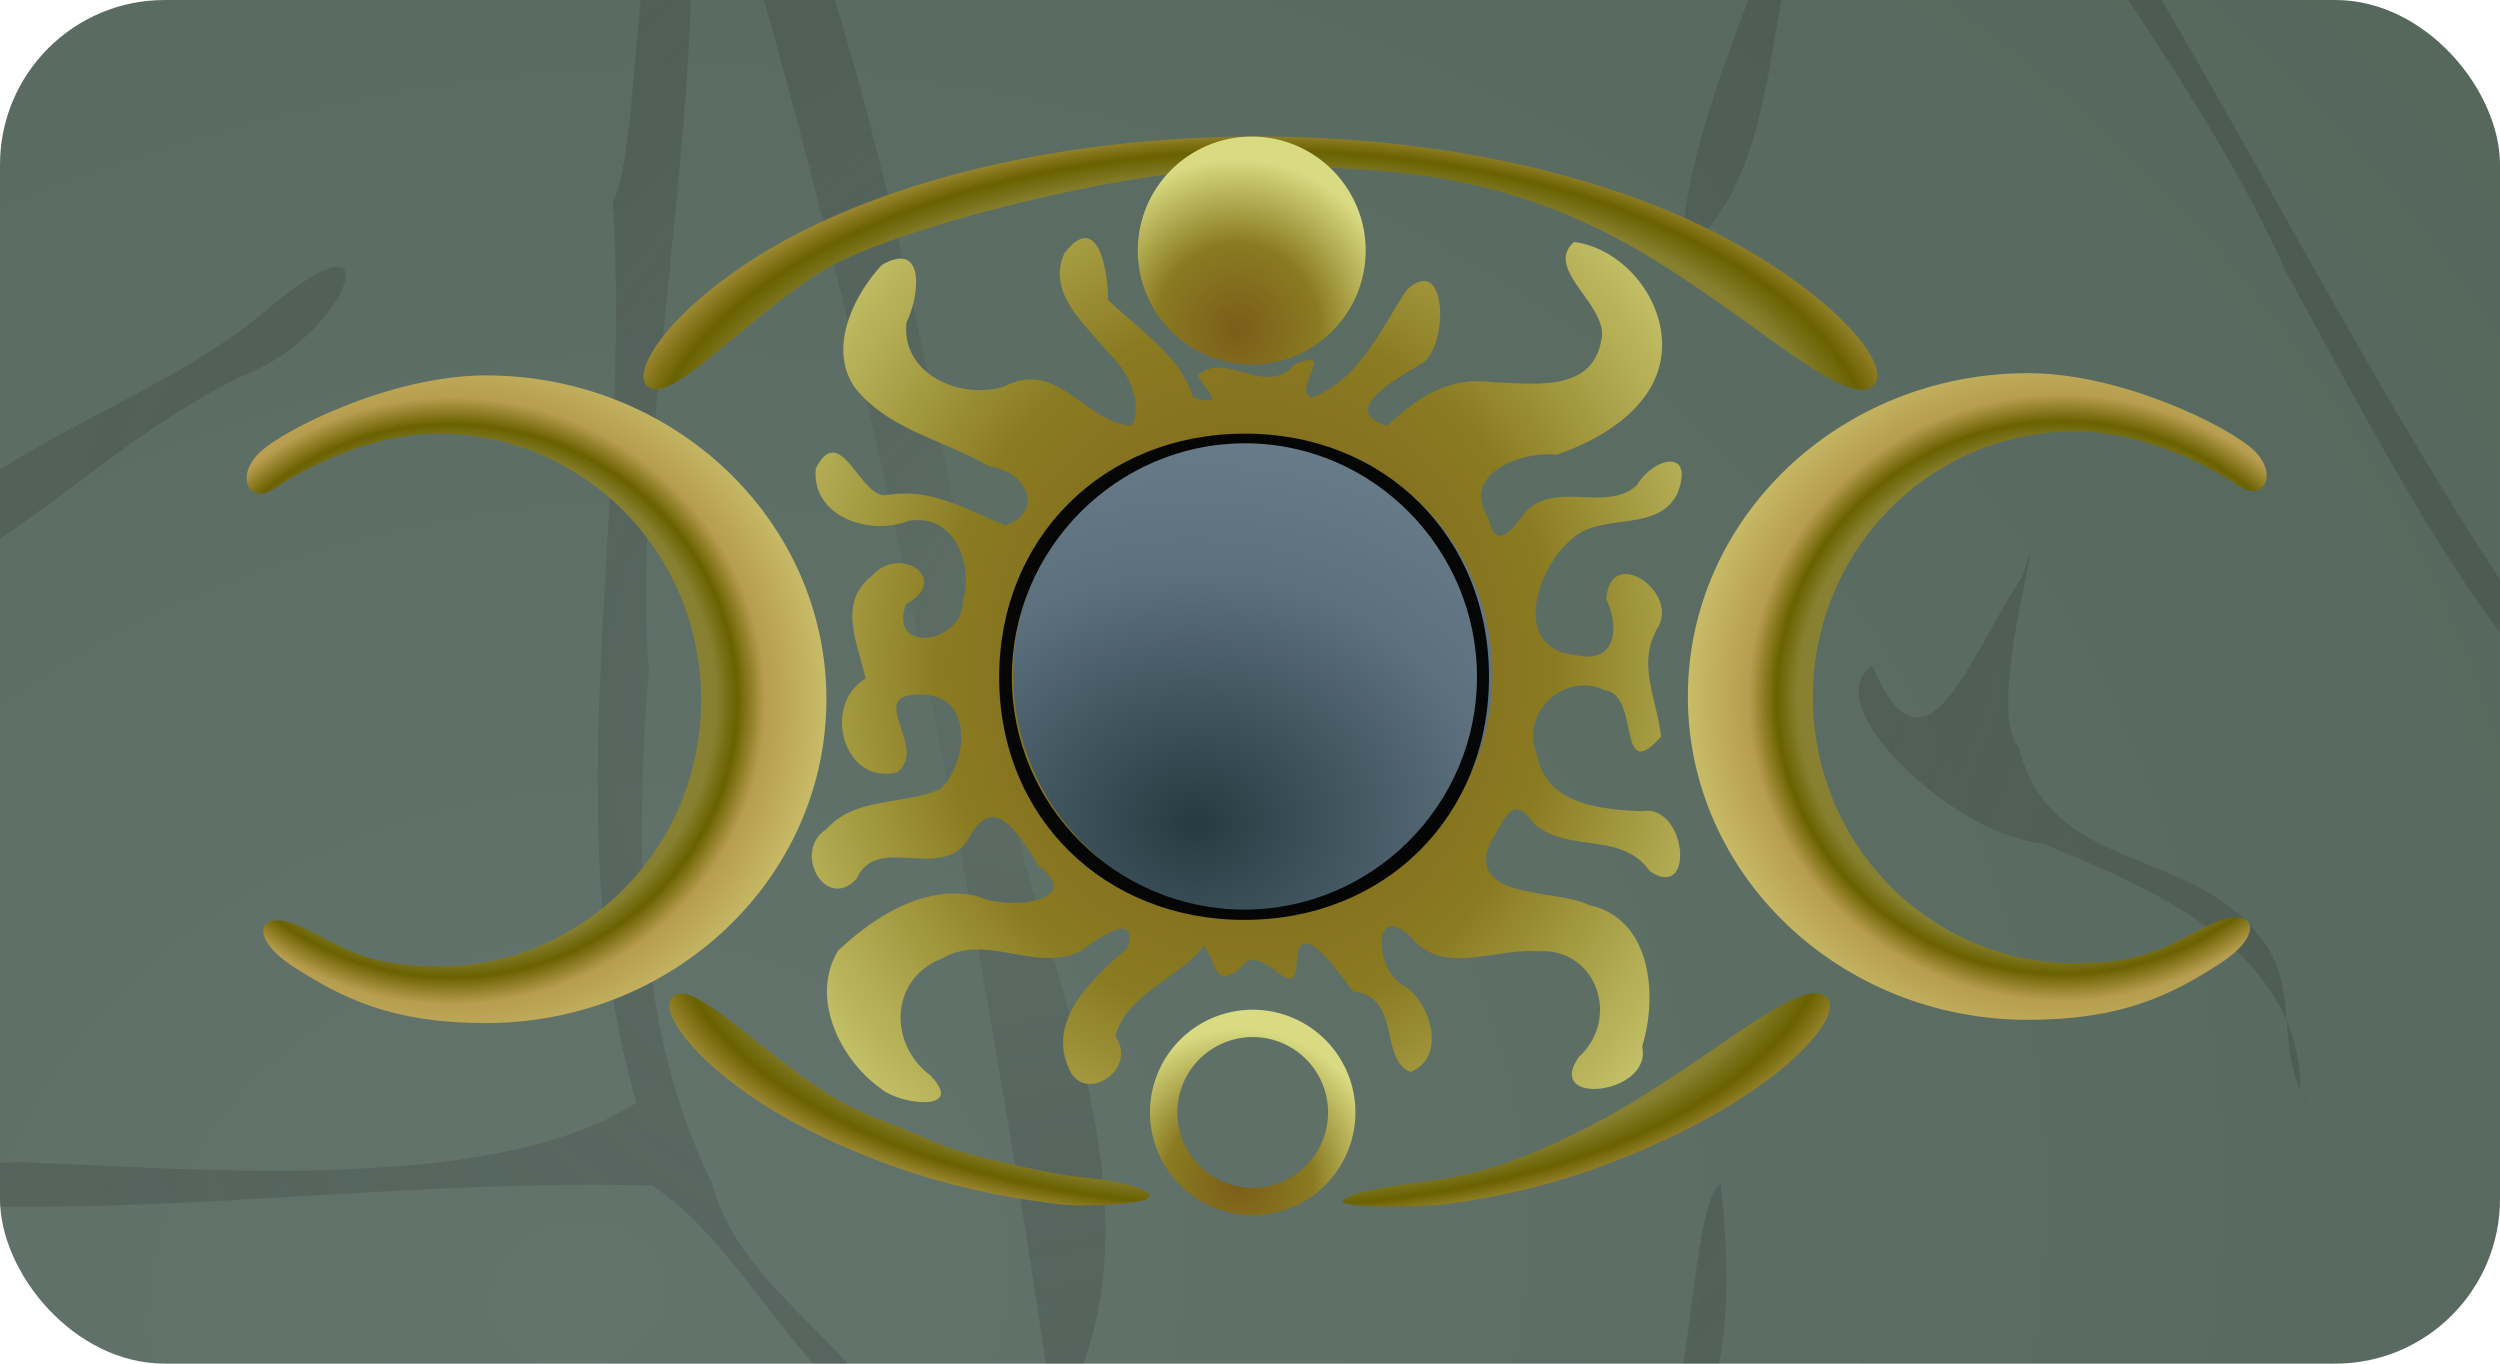 <?xml version="1.0" encoding="UTF-8" standalone="no"?>
<svg
   xmlns:dc="http://purl.org/dc/elements/1.1/"
   xmlns:cc="http://creativecommons.org/ns#"
   xmlns:rdf="http://www.w3.org/1999/02/22-rdf-syntax-ns#"
   xmlns:svg="http://www.w3.org/2000/svg"
   xmlns="http://www.w3.org/2000/svg"
   xmlns:xlink="http://www.w3.org/1999/xlink"
   xmlns:sodipodi="http://sodipodi.sourceforge.net/DTD/sodipodi-0.dtd"
   xmlns:inkscape="http://www.inkscape.org/namespaces/inkscape"
   sodipodi:docname="scoring_bg.svg"
   inkscape:version="1.0 (4035a4fb49, 2020-05-01)"
   id="svg16989"
   version="1.1"
   viewBox="0 0 55 30"
   height="30mm"
   width="55mm">
  <defs
     id="defs16983">
    <linearGradient
       inkscape:collect="always"
       id="linearGradient973">
      <stop
         style="stop-color:#63746d;stop-opacity:0.657"
         offset="0"
         id="stop969" />
      <stop
         style="stop-color:#000000;stop-opacity:0.262"
         offset="1"
         id="stop971" />
    </linearGradient>
    <filter
       inkscape:collect="always"
       style="color-interpolation-filters:sRGB"
       id="filter16908"
       x="-0.01"
       width="1.021"
       y="-0.01"
       height="1.021">
      <feGaussianBlur
         inkscape:collect="always"
         stdDeviation="0.495"
         id="feGaussianBlur16910" />
    </filter>
    <radialGradient
       gradientTransform="matrix(4.89,0.016,-0.017,5.116,-731.395,992.806)"
       gradientUnits="userSpaceOnUse"
       r="26.458"
       fy="-194.318"
       fx="398.629"
       cy="-194.318"
       cx="398.629"
       id="radialGradient15821-7"
       xlink:href="#linearGradient15844"
       inkscape:collect="always" />
    <linearGradient
       id="linearGradient15844"
       inkscape:collect="always">
      <stop
         id="stop15834"
         offset="0"
         style="stop-color:#7b5d19;stop-opacity:1" />
      <stop
         style="stop-color:#8a7b21;stop-opacity:1"
         offset="0.5"
         id="stop15846" />
      <stop
         id="stop15842"
         offset="1"
         style="stop-color:#d9db82;stop-opacity:1" />
    </linearGradient>
    <radialGradient
       inkscape:collect="always"
       xlink:href="#linearGradient15786-3"
       id="radialGradient15790"
       cx="537.596"
       cy="-417.546"
       fx="537.596"
       fy="-417.546"
       r="253.976"
       gradientTransform="matrix(1.504,-0.004,0.004,1.454,-275.866,191.936)"
       gradientUnits="userSpaceOnUse" />
    <linearGradient
       inkscape:collect="always"
       id="linearGradient15786-3">
      <stop
         style="stop-color:#a5a060;stop-opacity:1"
         offset="0"
         id="stop15782" />
      <stop
         id="stop15796"
         offset="0.608"
         style="stop-color:#878030;stop-opacity:1;" />
      <stop
         id="stop15792"
         offset="0.656"
         style="stop-color:#6a6100;stop-opacity:1;" />
      <stop
         style="stop-color:#b79d4f;stop-opacity:1"
         offset="0.719"
         id="stop15794" />
      <stop
         style="stop-color:#d9db82;stop-opacity:1"
         offset="1"
         id="stop15784" />
    </linearGradient>
    <radialGradient
       inkscape:collect="always"
       xlink:href="#linearGradient15786-3"
       id="radialGradient15811"
       cx="1239.718"
       cy="-254.381"
       fx="1239.718"
       fy="-254.381"
       r="540.523"
       gradientTransform="matrix(1.527,-0.01,0.005,0.803,-650.861,-397.876)"
       gradientUnits="userSpaceOnUse" />
    <radialGradient
       inkscape:collect="always"
       xlink:href="#linearGradient15844"
       id="radialGradient15821"
       cx="398.629"
       cy="-194.318"
       fx="398.629"
       fy="-194.318"
       r="26.458"
       gradientUnits="userSpaceOnUse"
       gradientTransform="matrix(1.438,0.005,-0.005,1.504,-251.074,93.434)" />
    <radialGradient
       inkscape:collect="always"
       xlink:href="#linearGradient15786-3"
       id="radialGradient15850"
       gradientUnits="userSpaceOnUse"
       gradientTransform="matrix(1.436,0.009,0.005,-0.718,-548.13,-422.375)"
       cx="1239.718"
       cy="-254.381"
       fx="1239.718"
       fy="-254.381"
       r="540.523" />
    <radialGradient
       inkscape:collect="always"
       xlink:href="#linearGradient15786-3"
       id="radialGradient15854"
       gradientUnits="userSpaceOnUse"
       gradientTransform="matrix(-0.398,-9.9521961e-4,-9.6228163e-4,0.385,728.283,49.968)"
       cx="537.596"
       cy="-417.546"
       fx="537.596"
       fy="-417.546"
       r="253.976" />
    <radialGradient
       inkscape:collect="always"
       xlink:href="#linearGradient15844"
       id="radialGradient16184"
       cx="324.911"
       cy="-117.546"
       fx="324.911"
       fy="-117.546"
       r="100.961"
       gradientTransform="matrix(5.323,-0.027,0.03,6.021,-498.055,272.183)"
       gradientUnits="userSpaceOnUse" />
    <radialGradient
       inkscape:collect="always"
       xlink:href="#linearGradient16630"
       id="radialGradient16632"
       cx="64.105"
       cy="74.561"
       fx="64.105"
       fy="74.561"
       r="14.992"
       gradientUnits="userSpaceOnUse"
       gradientTransform="matrix(0.388,0.013,-0.011,0.327,-42.212,-32.59)" />
    <linearGradient
       inkscape:collect="always"
       id="linearGradient16630">
      <stop
         style="stop-color:#263b41;stop-opacity:1"
         offset="0"
         id="stop16626" />
      <stop
         id="stop16634"
         offset="0.593"
         style="stop-color:#5d707e;stop-opacity:1" />
      <stop
         style="stop-color:#6b7e8b;stop-opacity:1"
         offset="1"
         id="stop16628" />
    </linearGradient>
    <radialGradient
       gradientUnits="userSpaceOnUse"
       gradientTransform="matrix(2.449,-0.531,0.437,2.016,-32.503,-42.149)"
       r="27.5"
       fy="38.119"
       fx="11.665"
       cy="38.119"
       cx="11.665"
       id="radialGradient17872"
       xlink:href="#linearGradient892"
       inkscape:collect="always" />
    <radialGradient
       gradientUnits="userSpaceOnUse"
       gradientTransform="matrix(2.3,-2.485,1.971,1.824,10.23,86.24)"
       r="29.789"
       fy="12.776"
       fx="23.928"
       cy="12.776"
       cx="23.928"
       id="radialGradient17916"
       xlink:href="#linearGradient973"
       inkscape:collect="always" />
    <linearGradient
       id="linearGradient892"
       inkscape:collect="always">
      <stop
         id="stop888"
         offset="0"
         style="stop-color:#63746d;stop-opacity:1" />
      <stop
         id="stop890"
         offset="1"
         style="stop-color:#516256;stop-opacity:1" />
    </linearGradient>
  </defs>
  <sodipodi:namedview
     inkscape:window-maximized="0"
     inkscape:window-y="23"
     inkscape:window-x="26"
     inkscape:window-height="1205"
     inkscape:window-width="2155"
     showgrid="false"
     inkscape:document-rotation="0"
     inkscape:current-layer="layer1"
     inkscape:document-units="mm"
     inkscape:cy="11.208704"
     inkscape:cx="151.8053"
     inkscape:zoom="2.8"
     inkscape:pageshadow="2"
     inkscape:pageopacity="0.0"
     borderopacity="1.0"
     bordercolor="#666666"
     pagecolor="#ffffff"
     id="base" />
  <g
     id="layer1"
     inkscape:groupmode="layer"
     inkscape:label="Ebene 1">
    <rect
       ry="3.624"
       y="-5.5511151e-17"
       x="0"
       height="30"
       width="55"
       id="rect17616"
       style="fill:url(#radialGradient17872);fill-opacity:1;stroke-width:1.732;stroke-linecap:round;stroke-linejoin:bevel" />
    <path
       transform="scale(0.265)"
       d="M 53.184 0 C 52.526 6.965 52.105 14.635 50.875 16.752 C 52.483 42.532 45.98 67.716 52.832 91.555 C 40.525 99.389 15.128 96.931 1.398 96.471 C 0.9 96.521 0.442 96.533 0 96.531 L 0 100.168 C 18.051 100.381 36.079 97.927 54.145 98.43 C 59.422 101.863 63.367 108.662 67.691 113.387 L 70.502 113.387 C 66.395 108.646 60.819 104.71 59.072 98.137 C 52.612 84.93 52.777 69.828 53.861 55.568 C 52.58 40.835 56.819 17.998 57.34 0 L 53.184 0 z M 63.426 0 C 73.915 37.169 81.162 75.2 86.854 113.387 L 89.881 113.387 C 94.853 99.899 88.853 84.816 85.045 71.555 C 79.926 47.706 76.452 23.345 69.305 0 L 63.426 0 z M 145.141 0 C 142.523 6.881 140.006 13.803 139.457 21.199 C 145.624 16.656 146.516 7.696 147.877 0 L 145.141 0 z M 176.703 0 C 181.485 7.31 186.259 14.617 189.826 22.658 C 193.74 29.763 201.808 45.304 207.873 52.881 L 207.873 48.631 C 197.511 32.849 189.12 16.495 179.463 0 L 176.703 0 z M 27.912 22.15 C 26.951 22.216 25.088 23.23 22.092 25.768 C 15.612 31.243 7.174 34.399 0 38.994 L 0 44.732 C 7.047 39.939 13.504 34.07 21.391 30.646 C 26.921 28.012 30.367 21.983 27.912 22.15 z M 168.52 46.086 C 168.462 46.152 168.264 46.704 167.859 47.902 C 163.224 55.024 159.837 65.587 155.428 55.26 C 150.647 58.504 162.22 69.302 169.514 70.014 C 176.981 73.044 186.559 77.034 189.83 84.727 C 189.626 82.281 189.365 79.845 187.625 77.795 C 181.892 70.23 170.062 72.45 167.609 62.025 C 165.054 59.529 168.832 45.73 168.52 46.086 z M 189.83 84.727 C 189.996 86.721 190.136 88.719 190.986 90.527 C 190.987 88.384 190.568 86.462 189.83 84.727 z M 190.986 90.527 C 190.986 90.534 190.986 90.54 190.986 90.547 L 191.037 90.633 C 191.02 90.598 191.003 90.563 190.986 90.527 z M 191.037 90.633 C 191.246 91.061 191.484 91.482 191.787 91.885 L 191.037 90.633 z M 142.855 98.205 C 141.257 99.475 140.761 106.532 139.727 113.387 L 142.703 113.387 C 143.667 108.391 143.327 102.926 142.855 98.205 z "
       style="opacity:0.433;fill:url(#radialGradient17916);fill-opacity:1;stroke:none;stroke-width:1px;stroke-linecap:butt;stroke-linejoin:miter;stroke-opacity:1"
       id="path17901" />
    <g
       transform="matrix(1.895,0,0,1.895,60.722,32.074)"
       id="g17862">
      <g
         id="g17849">
        <circle
           style="fill:url(#radialGradient16632);fill-opacity:1;stroke:none;stroke-width:0.394;stroke-linecap:round;stroke-linejoin:bevel;stroke-miterlimit:4;stroke-dasharray:none;stroke-opacity:1"
           id="path16624"
           cx="-17.595"
           cy="-9.069"
           r="2.946" />
        <g
           id="g16232"
           transform="matrix(0.05,0,0,0.05,-33.84,-3.259)">
          <path
             transform="scale(0.265)"
             d="m 1233.049,-146.75 a 89.986,89.986 0 0 0 -89.826,89.986 89.986,89.986 0 0 0 89.986,89.986 89.986,89.986 0 0 0 89.986,-89.986 89.986,89.986 0 0 0 -89.986,-89.986 89.986,89.986 0 0 0 -0.16,0 z m 0.16,23.975 a 66.013,66.013 0 0 1 66.012,66.012 A 66.013,66.013 0 0 1 1233.209,9.25 a 66.013,66.013 0 0 1 -66.014,-66.014 66.013,66.013 0 0 1 66.014,-66.012 z"
             style="fill:url(#radialGradient15821-7);fill-opacity:1;stroke:none;stroke-width:6.487;stroke-linecap:round;stroke-linejoin:bevel"
             id="path15813-2" />
          <path
             sodipodi:nodetypes="czzcscczzccc"
             transform="scale(0.265)"
             d="m 561.193,-702.518 c -82.425,-1.5e-4 -176.868,47.128 -198.311,67.748 -21.444,20.62 -9.187,46.283 13.269,31.284 22.456,-14.999 80.19,-47.85 143.593,-47.956 h 0.375 c 126.954,-1.2e-4 229.871,104.482 229.871,233.367 1.3e-4,128.885 -102.917,233.367 -229.871,233.367 -63.477,-4.8e-4 -80.912,-15.762 -119.314,-34.164 -38.401,-18.402 -50,7.741 -7.445,34.928 42.555,27.187 85.408,48.92 167.833,48.92 164.849,-7.3e-4 298.486,-127.038 298.486,-283.746 3.2e-4,-156.709 -133.636,-283.747 -298.486,-283.748 z"
             style="mix-blend-mode:normal;fill:url(#radialGradient15790);fill-opacity:1;stroke:none;stroke-width:6.531;stroke-linecap:round;stroke-linejoin:bevel;stroke-miterlimit:4;stroke-dasharray:none;stroke-opacity:1"
             id="path15769" />
          <path
             transform="scale(0.265)"
             sodipodi:nodetypes="cszzzssssc"
             d="m 1235.518,-911.857 c -148.193,0.237 -290.154,29.674 -394.774,81.859 -104.62,52.186 -156.995,122.72 -137.102,137.806 19.892,15.086 86.055,-59.941 149.478,-100.137 63.423,-40.196 278.162,-92.662 383.863,-92.972 105.701,-0.309 204.46,4.624 311.909,60.938 107.449,56.314 203.305,154.717 228.182,130.832 18.551,-17.811 -38.808,-84.573 -143.817,-136.784 -105.009,-52.211 -247.433,-81.543 -395.938,-81.543 z"
             style="fill:url(#radialGradient15811);fill-opacity:1;stroke:none;stroke-width:6.211;stroke-linecap:round;stroke-linejoin:bevel"
             id="path15798" />
          <circle
             r="26.458"
             cy="-215.167"
             cx="326.572"
             id="path15813"
             style="fill:url(#radialGradient15821);fill-opacity:1;stroke:none;stroke-width:1.907;stroke-linecap:round;stroke-linejoin:bevel" />
          <path
             sodipodi:nodetypes="ssssczcssssssssssczcssss"
             transform="scale(0.265)"
             d="m 1725.803,-161.217 c -33.255,0.716 -114.626,75.434 -204.647,120.293 -20.119,10.026 -37.806,17.944 -54.23,24.223 -16.424,6.28 -31.586,10.92 -46.656,14.391 -15.07,3.471 -30.048,5.772 -46.105,7.372 -14.914,2.28 -50.163,6.424 -60.983,14.596 -10.82,8.172 70.405,6.61 90.346,3.904 24.981,-3.436 48.163,-7.831 70.315,-13.271 22.151,-5.44 43.272,-11.927 64.129,-19.546 20.857,-7.619 41.449,-16.372 62.545,-26.345 98.781,-46.698 152.738,-106.409 135.287,-122.34 -2.56,-2.337 -5.918,-3.365 -10.002,-3.277 z m -993.393,0.318 c -2.481,-0.06 -4.619,0.497 -6.373,1.762 -18.713,13.493 30.555,76.579 128.971,123.254 21.564,10.227 42.904,19.123 64.668,26.806 21.764,7.682 43.951,14.15 67.209,19.519 23.258,5.369 47.587,9.641 73.633,12.93 26.946,3.278 95.906,0.387 80.148,-10.226 -15.758,-10.613 -59.155,-12.52 -76.881,-15.822 -27.201,-5.106 -53.981,-11.042 -79.113,-17.739 -25.132,-6.697 -47.612,-18.676 -67.899,-26.215 -20.287,-7.539 -37.457,-15.312 -50.124,-22.944 -54.068,-32.581 -110.251,-90.747 -134.238,-91.324 z"
             style="fill:url(#radialGradient15850);fill-opacity:1;stroke:none;stroke-width:5.697;stroke-linecap:round;stroke-linejoin:bevel"
             id="path15848" />
          <path
             id="path15852"
             style="fill:url(#radialGradient15854);fill-opacity:1;stroke:none;stroke-width:1.728;stroke-linecap:round;stroke-linejoin:bevel"
             d="m 506.81,-186.689 c 21.808,-4e-5 46.796,12.469 52.47,17.925 5.674,5.456 2.431,12.246 -3.511,8.277 -5.941,-3.969 -21.217,-12.66 -37.992,-12.688 h -0.099 c -33.59,-3e-5 -60.82,27.644 -60.82,61.745 -3e-5,34.101 27.23,61.745 60.82,61.745 16.795,-1.27e-4 21.408,-4.17 31.568,-9.039 10.16,-4.869 13.229,2.048 1.97,9.241 -11.259,7.193 -22.598,12.943 -44.406,12.943 -43.616,-1.94e-4 -78.974,-33.612 -78.975,-75.074 -8e-5,-41.463 35.358,-75.075 78.975,-75.075 z"
             sodipodi:nodetypes="czzcscczzccc" />
          <path
             transform="scale(0.265)"
             d="m 1086.193,-822.783 c -4.829,0.145 -10.695,3.894 -17.768,12.971 -16.662,35.412 19.958,64.449 39.893,89.188 16.888,15.938 28.928,43.704 18.988,62.021 -40.779,-2.042 -64.737,-58.552 -111.264,-34.375 -38.721,12.496 -91.276,-10.602 -86.137,-56.176 11.028,-21.755 17.293,-72.275 -21.51,-50.256 -25.043,26.884 -47.87,73.695 -23.445,107.967 29.233,36.76 78.807,45.831 117.781,68.91 30.974,2.742 49.444,39.203 13.701,51.441 -31.504,-12.815 -65.142,-33.651 -104.268,-26.455 -22.783,2.938 -40.456,-66.222 -61.783,-23.244 -3.92,42.633 48.238,59.097 81.5,45.676 40.88,-6.562 56.413,38.459 47.348,70.92 -0.207,36.882 -65.779,46.174 -49.773,2.037 39.974,-21.499 -5.315,-52.549 -29.523,-24.971 -31.386,23.983 -12.364,59.912 -5.93,90.312 -38.161,22.606 -20.114,93.288 27.564,82.117 29.413,-21.854 -32.141,-71.235 24.195,-68.041 43.434,2.393 37.12,59.857 14.266,82.354 -31.297,14.675 -75.011,6.611 -100.152,35.348 -30.545,19.324 -1.009,73.073 26.34,43.445 18.328,-40.762 75.847,4.611 98.723,-36.227 22.737,-42.13 45.993,2.05 60.721,25.031 41.799,31.96 -28.104,39.032 -53.158,26.658 -46.077,-10.99 -90.433,17.487 -122.404,47.533 -25.164,40.753 1.308,95.314 36.939,120.67 16.661,14.65 75.855,21.554 43.48,-11.494 -36.959,-27.771 -34.915,-84.916 10.59,-102.191 38.809,-22.678 81.699,12.798 121.252,-6.408 12.604,-8.991 51.17,-38.068 41.172,-2.77 -28.397,24.867 -70.333,61.33 -51.959,104.133 12.553,34.39 62.048,2.788 41.275,-26.844 9.915,-37.509 56.247,-50.516 77.568,-79.303 10.888,12.132 8.22,39.699 32.365,19.234 17.483,-26.486 48.224,35.722 48.9,-4.299 1.713,-44.944 39.206,12.389 49.648,25.24 42.301,4.207 22.659,59.885 50.176,70.385 31.578,-12.623 18.237,-59.832 -5.42,-75.463 -25.585,-11.125 -29.47,-75.913 5.883,-42.691 27.535,34.517 73.849,9.476 110.633,12.486 51.987,-3.649 73.198,58.852 36.478,92.459 -31.091,43.765 64.72,33.175 55.352,-9.201 13.864,-44.278 8.256,-112.08 -46.445,-123.705 -28.727,-14.69 -109.73,-4.409 -85.877,-56.178 12.035,-18.661 18.857,-42.935 37.266,-15.312 30.775,26.388 76.612,6.462 101.535,41.469 40.471,27.758 32.677,-59.751 -7.113,-52.273 -35.793,-1.688 -83.728,-5.72 -91.607,-49.699 -14.822,-36.978 24.215,-73.025 59.75,-56.209 31.267,4.237 9.854,84.062 49.035,40.639 -3.229,-32.957 -22.393,-64.531 -1.803,-97.402 15.541,-31.986 -43.527,-70.163 -46.08,-22.908 11.395,23.602 9.246,57.156 -26.99,48.75 -56.444,-5.52 -34.281,-74.747 -5.309,-99.721 25.305,-26.918 76.527,-5.941 94.555,-41.816 15.474,-40.483 -21.095,-31.654 -35.584,-7.227 -27.442,24.915 -74.129,-6.483 -99.99,26.336 -12.825,18.273 -24.866,27.665 -29.988,2.34 -25.06,-38.732 29.246,-58.849 59.801,-55.498 43.089,-14.653 93.166,-45.991 92.273,-97.432 -0.446,-42.024 -35.243,-83.286 -77.039,-88.922 -27.69,24.11 32.185,56.36 23.627,86.857 -8.39,45.695 -60.855,36.917 -95.051,36.084 -37.324,-5.491 -67.109,13.283 -91.898,38.156 -46.411,-12.882 12.557,-43.851 31.062,-55.465 21.907,-15.528 21.531,-95.557 -13.947,-64.17 -23.092,34.42 -42.087,79.441 -83.5,94.795 -18.776,-5.737 23.379,-45.102 -14.965,-28.959 -27.115,29.763 -60.083,-12.943 -84.988,9.639 6.848,13.502 26.274,28.033 -4.197,19.193 -10.73,-35.782 -46.541,-58.653 -74.623,-85.518 0.346,-16.449 -4.372,-54.446 -20.146,-53.973 z m 147.076,172.213 a 209.942,209.942 0 0 1 209.943,209.943 209.942,209.942 0 0 1 -209.943,209.941 209.942,209.942 0 0 1 -209.941,-209.941 209.942,209.942 0 0 1 209.941,-209.943 z"
             style="fill:url(#radialGradient16184);fill-opacity:1;stroke:none;stroke-width:1px;stroke-linecap:butt;stroke-linejoin:miter;stroke-opacity:1"
             id="path15856" />
        </g>
      </g>
      <path
         sodipodi:nodetypes="ccsccccccc"
         transform="matrix(0.052,0,0,0.052,-30.576,-22.213)"
         d="m 194.857,252.872 c 4e-5,31.294 23.453,54.185 54.748,54.184 31.294,-4e-5 54.609,-22.967 54.609,-54.261 -4e-5,-31.294 -23.271,-54.41 -54.684,-54.304 -31.412,0.106 -54.673,23.238 -54.673,54.381 z m 54.771,-52.221 c 28.646,-0.061 51.909,23.587 51.908,52.164 -8.8e-4,28.576 -23.38,51.937 -51.956,51.938 -28.577,1.9e-4 -51.9,-23.285 -51.901,-51.861 -4.6e-4,-28.49 23.303,-52.18 51.949,-52.241 z"
         style="fill:#040404;fill-opacity:0.973;stroke:none;stroke-width:7.583;stroke-linecap:round;stroke-linejoin:bevel;stroke-miterlimit:4;stroke-dasharray:none;stroke-opacity:1;filter:url(#filter16908)"
         id="circle16636" />
    </g>
  </g>
</svg>
